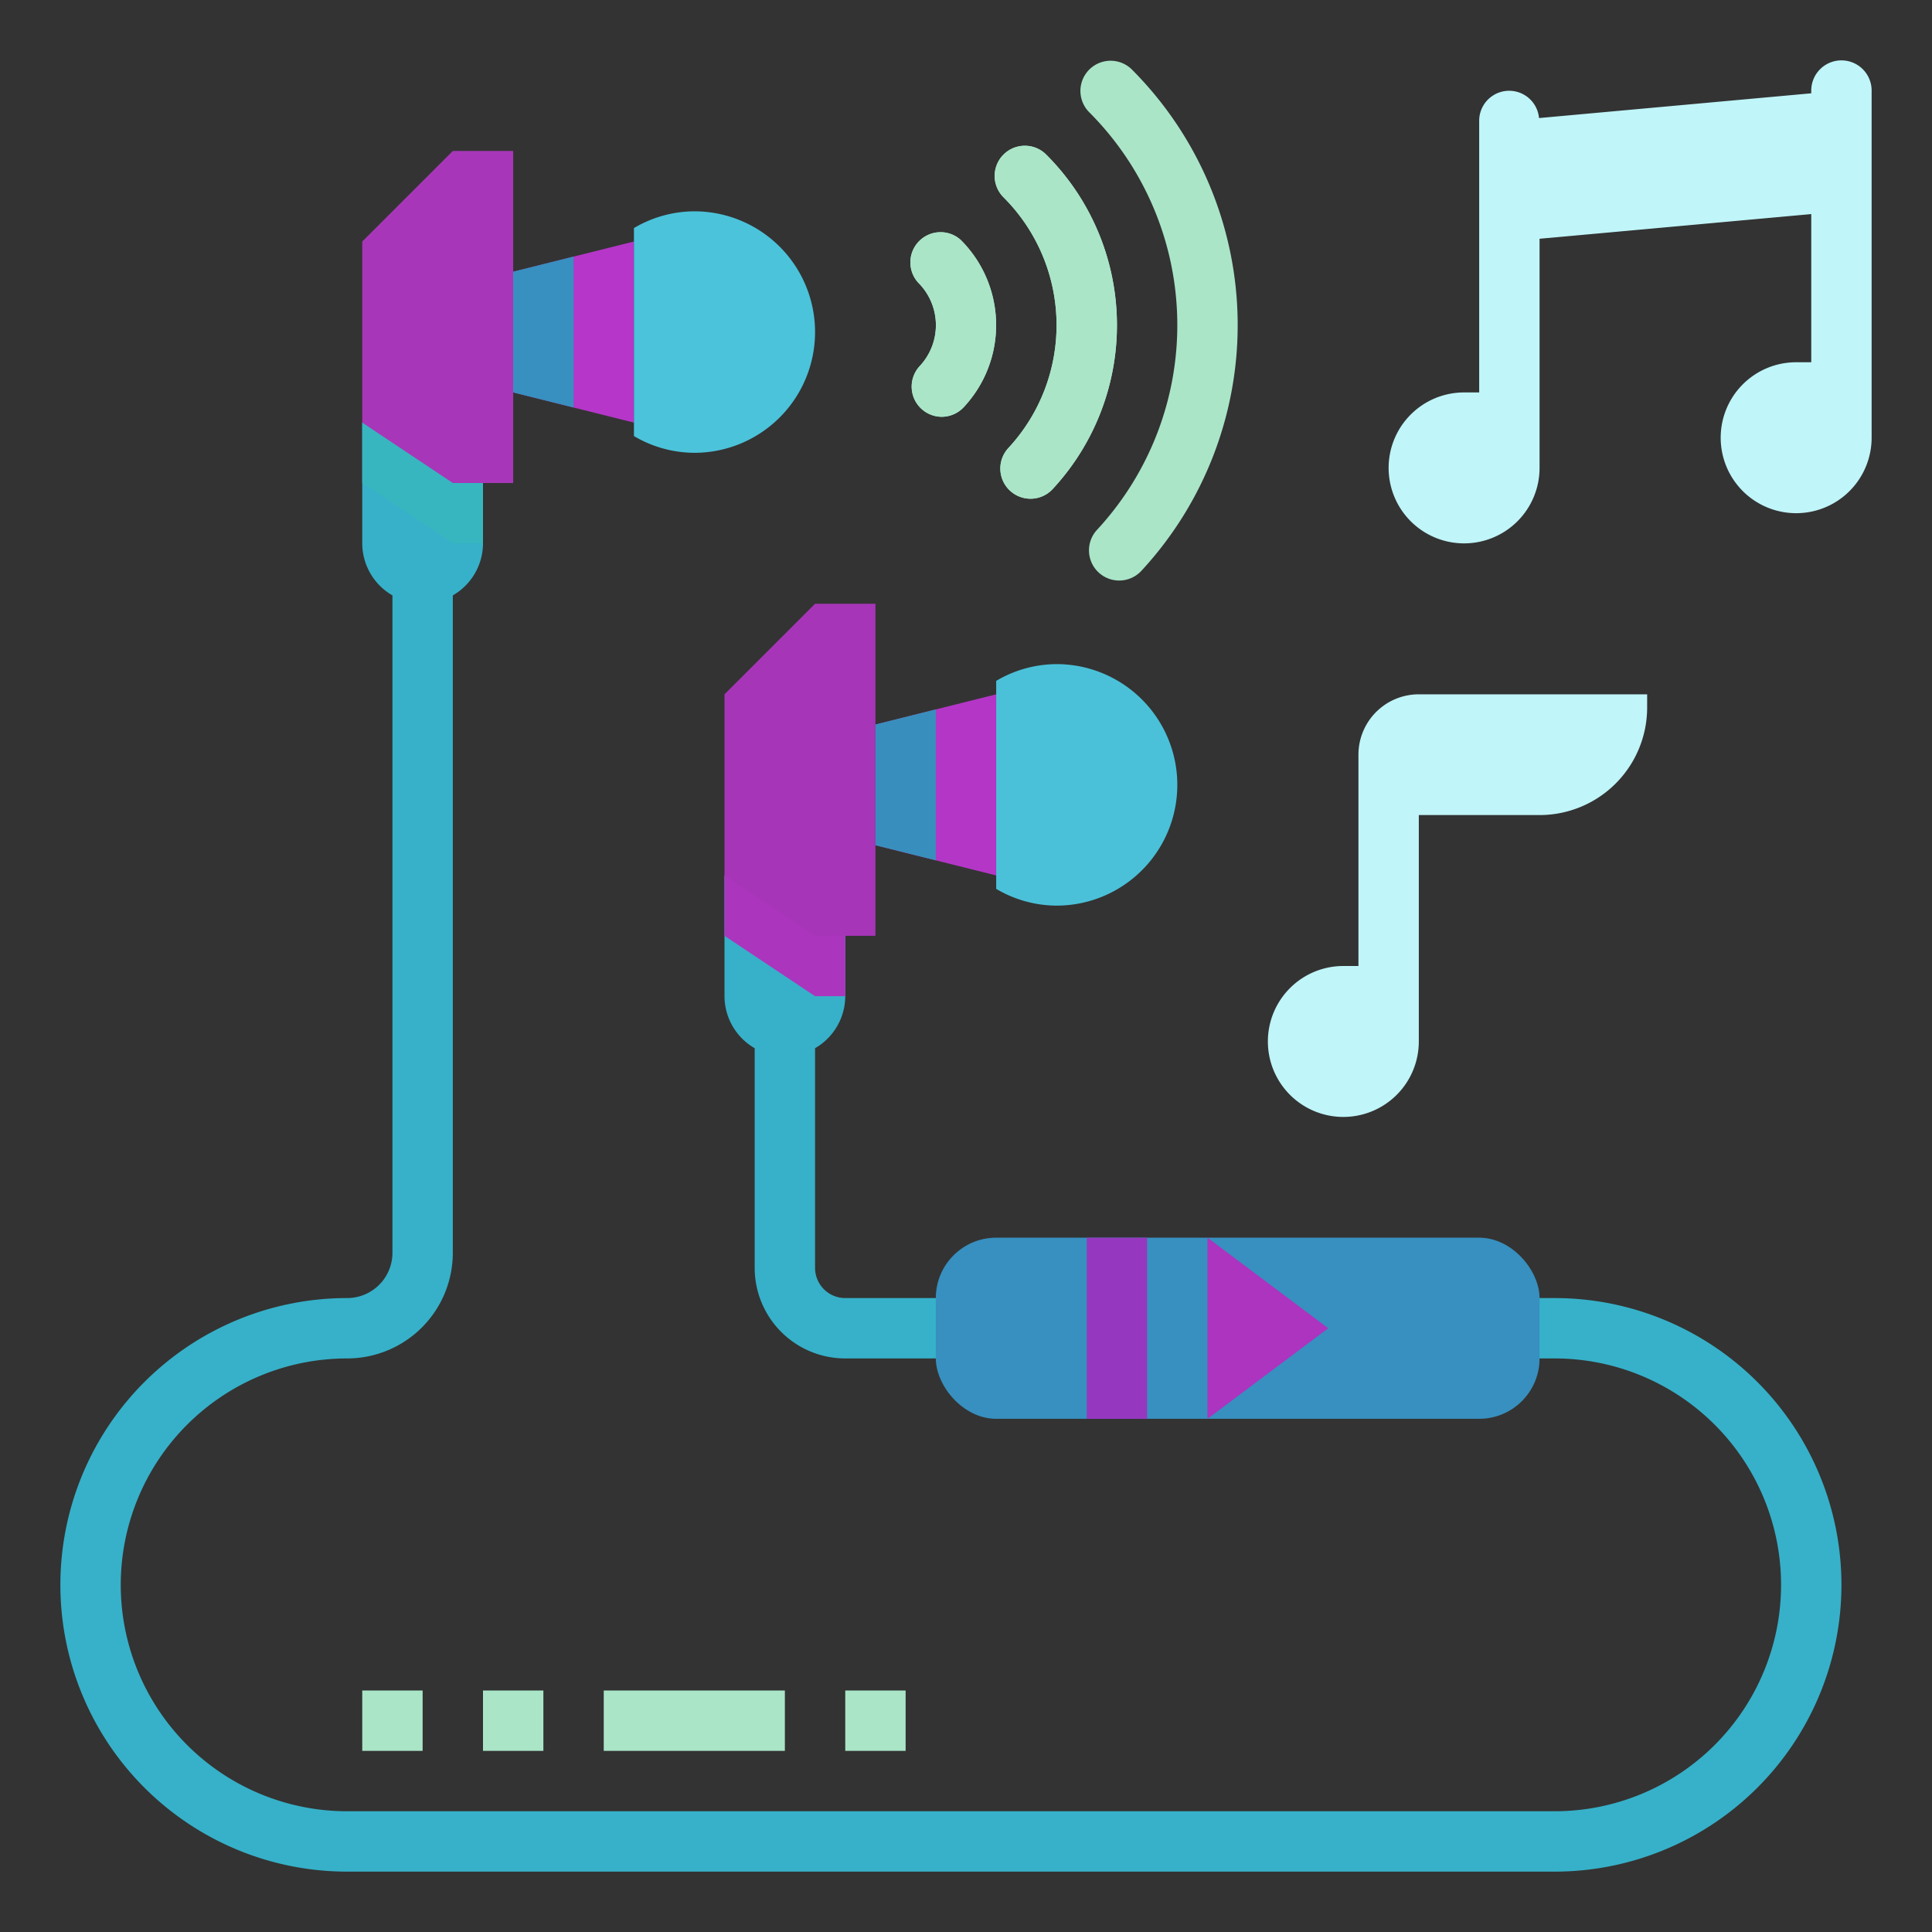 <svg xmlns="http://www.w3.org/2000/svg" viewBox="0 0 64 64"><rect x="0" y="0" width="64" height="64" fill="#333333" stroke="none"/><g id="flat"><path d="M51.5,43H28a1,1,0,0,1-1-1V34.723A1.994,1.994,0,0,0,28,33V29H24v4a1.994,1.994,0,0,0,1,1.723V42a3,3,0,0,0,3,3H51.5a7.5,7.5,0,0,1,0,15h-40a7.5,7.5,0,0,1,0-15A3.5,3.5,0,0,0,15,41.5V19.723A1.994,1.994,0,0,0,16,18V14H12v4a1.994,1.994,0,0,0,1,1.723V41.5A1.5,1.5,0,0,1,11.5,43a9.5,9.5,0,0,0,0,19h40a9.5,9.5,0,0,0,0-19Z" style="fill: rgb(54, 177, 201);" id="id_101"></path><polygon points="21 14 17 13 17 9 21 8 21 14" style="fill: rgb(181, 54, 201);" id="id_102"></polygon><polygon points="12 14 12 16 15 18 16 18 16 14 12 14" style="fill: rgb(55, 182, 191);" id="id_103"></polygon><path d="M23,7a3.955,3.955,0,0,0-2,.555v6.89A3.955,3.955,0,0,0,23,15a4,4,0,0,0,0-8Z" style="fill: rgb(75, 195, 219);" id="id_104"></path><polygon points="33 29 29 28 29 24 33 23 33 29" style="fill: rgb(180, 54, 199);" id="id_105"></polygon><polygon points="24 29 24 31 27 33 28 33 28 29 24 29" style="fill: rgb(171, 53, 189);" id="id_106"></polygon><path d="M35,22a3.955,3.955,0,0,0-2,.555v6.89A3.955,3.955,0,0,0,35,30a4,4,0,0,0,0-8Z" style="fill: rgb(74, 193, 217);" id="id_107"></path><rect x="31" y="41" width="20" height="6" rx="2" ry="2" style="fill: rgb(55, 144, 191);" id="id_108"></rect><polygon points="40 41 40 47 44 44 40 41" style="fill: rgb(172, 52, 191);" id="id_109"></polygon><rect x="36" y="41" width="2" height="6" style="fill: rgb(150, 55, 191);" id="id_110"></rect><path d="M47,23a2,2,0,0,0-2,2v7h-.5A2.5,2.5,0,1,0,47,34.5V27h4a3.564,3.564,0,0,0,3.564-3.564V23Z" style="fill:#c0f5f9" id="id_111"></path><path d="M61,2a1,1,0,0,0-1,1v.091l-9.018.82A.993.993,0,0,0,49,4v9h-.5A2.5,2.5,0,1,0,51,15.5V7.909l9-.818V12h-.5A2.5,2.5,0,1,0,62,14.5V3A1,1,0,0,0,61,2Z" style="fill:#c0f5f9" id="id_112"></path><path d="M37.073,19.231a1,1,0,0,1-.734-1.678,9.978,9.978,0,0,0-.268-13.846,1,1,0,0,1,1.414-1.414,11.979,11.979,0,0,1,.324,16.617A1,1,0,0,1,37.073,19.231Z" style="fill:#aae5c8" id="id_113"></path><path d="M34.137,16.521a1,1,0,0,1-.734-1.679,5.985,5.985,0,0,0-.161-8.307,1,1,0,0,1,1.415-1.414A7.985,7.985,0,0,1,34.872,16.2,1,1,0,0,1,34.137,16.521Z" style="fill:#aae5c8" id="id_114"></path><path d="M34.137,16.521a1,1,0,0,1-.734-1.679,5.985,5.985,0,0,0-.161-8.307,1,1,0,0,1,1.415-1.414A7.985,7.985,0,0,1,34.872,16.2,1,1,0,0,1,34.137,16.521Z" style="fill:#aae5c8" id="id_115"></path><path d="M31.2,13.807a1,1,0,0,1-.734-1.679,1.983,1.983,0,0,0-.049-2.764A1,1,0,0,1,31.828,7.95a3.982,3.982,0,0,1,.1,5.535A1,1,0,0,1,31.2,13.807Z" style="fill:#aae5c8" id="id_116"></path><path d="M31.2,13.807a1,1,0,0,1-.734-1.679,1.983,1.983,0,0,0-.049-2.764A1,1,0,0,1,31.828,7.95a3.982,3.982,0,0,1,.1,5.535A1,1,0,0,1,31.2,13.807Z" style="fill:#aae5c8" id="id_117"></path><rect x="12" y="56" width="2" height="2" style="fill:#aae5c8" id="id_118"></rect><rect x="16" y="56" width="2" height="2" style="fill:#aae5c8" id="id_119"></rect><rect x="20" y="56" width="6" height="2" style="fill:#aae5c8" id="id_120"></rect><rect x="28" y="56" width="2" height="2" style="fill:#aae5c8" id="id_121"></rect><polygon points="17 16 15 16 12 14 12 8 15 5 17 5 17 16" style="fill: rgb(167, 55, 184);" id="id_122"></polygon><polygon points="29 31 27 31 24 29 24 23 27 20 29 20 29 31" style="fill: rgb(167, 53, 184);" id="id_123"></polygon><polygon points="19 8.5 17 9 17 13 19 13.5 19 8.5" style="fill: rgb(55, 144, 191);" id="id_124"></polygon><polygon points="31 23.5 29 24 29 28 31 28.5 31 23.5" style="fill: rgb(56, 143, 189);" id="id_125"></polygon></g></svg>